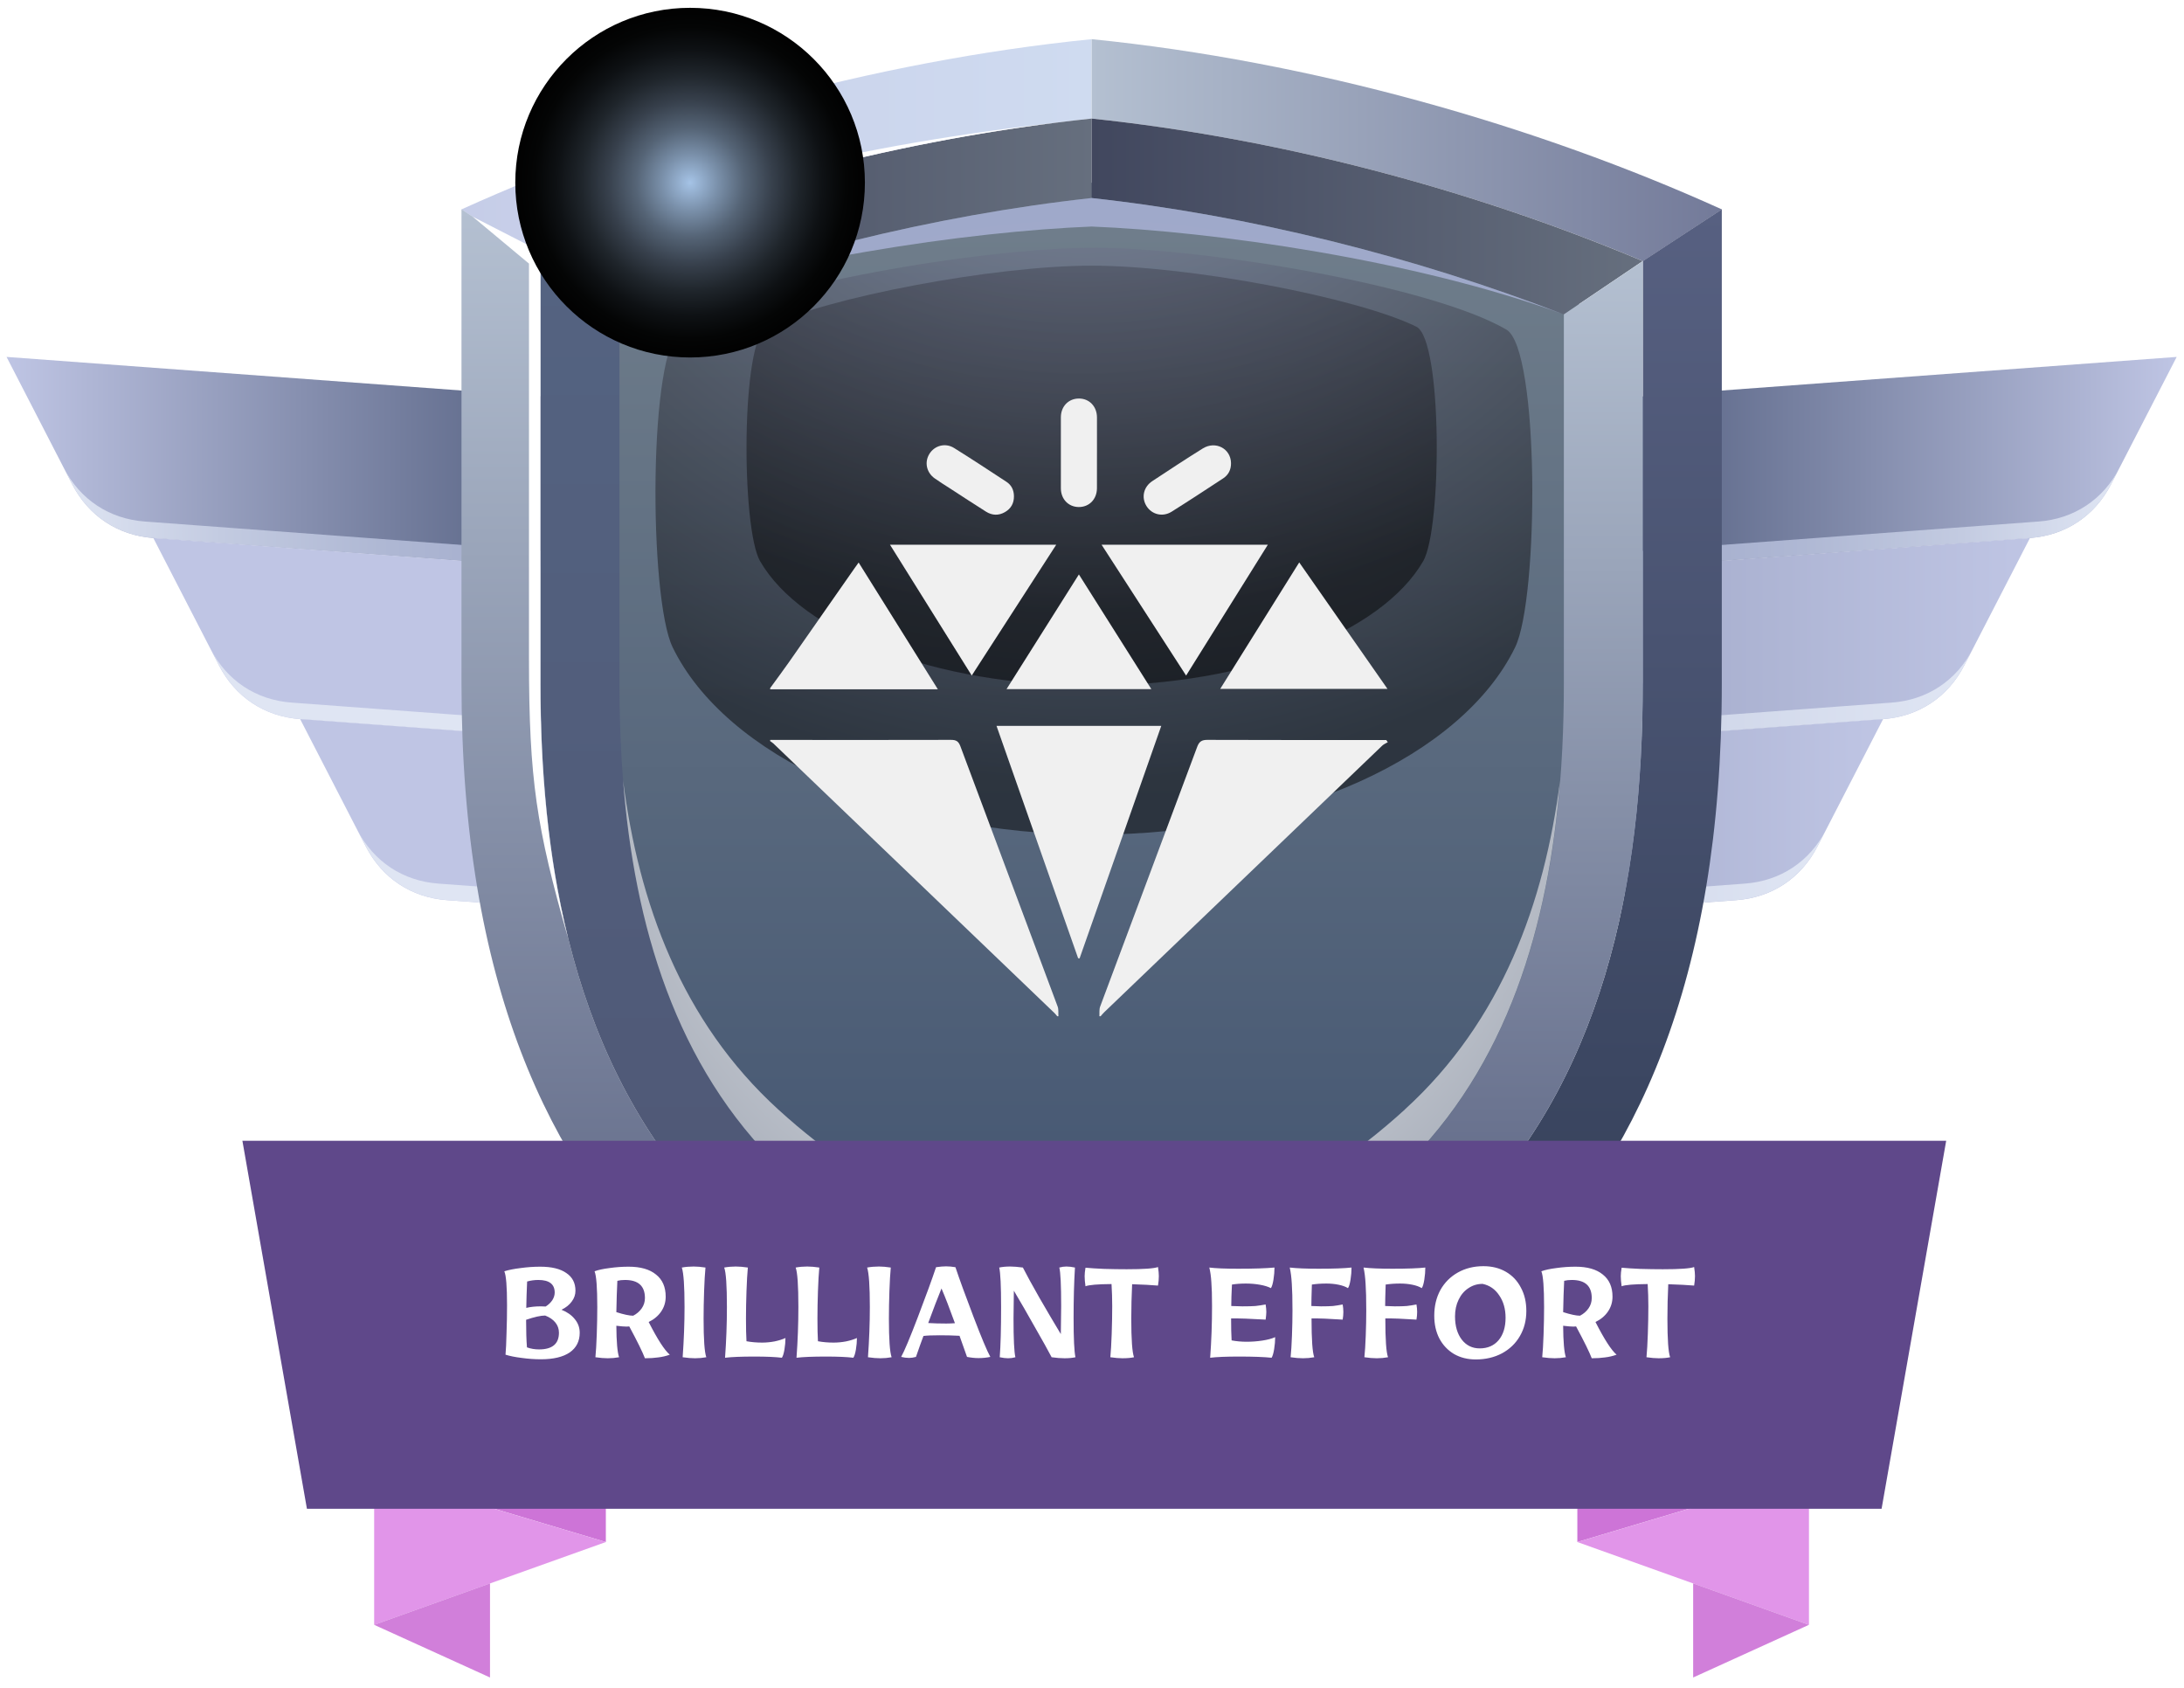<svg width="154" height="119" viewBox="0 0 154 119" fill="none" xmlns="http://www.w3.org/2000/svg">
<path fill-rule="evenodd" clip-rule="evenodd" d="M153.485 25.164L104.922 28.751V40.753L143.132 37.931C145.64 37.747 147.704 36.38 148.856 34.145L153.485 25.164Z" fill="url(#paint0_linear_308_8028)"/>
<path style="mix-blend-mode:multiply" fill-rule="evenodd" clip-rule="evenodd" d="M104.922 39.64L143.734 36.77C146.243 36.587 148.306 35.22 149.458 32.984L148.856 34.147C147.704 36.383 145.64 37.749 143.132 37.933L104.922 40.755V39.635V39.64Z" fill="url(#paint1_linear_308_8028)"/>
<path fill-rule="evenodd" clip-rule="evenodd" d="M143.132 37.934L104.922 40.756V52.758L132.785 50.7C135.293 50.517 137.356 49.15 138.508 46.914L143.137 37.934H143.132Z" fill="url(#paint2_linear_308_8028)"/>
<path style="mix-blend-mode:multiply" fill-rule="evenodd" clip-rule="evenodd" d="M104.925 51.641L133.385 49.536C135.893 49.353 137.957 47.986 139.109 45.75L138.506 46.913C137.354 49.148 135.291 50.515 132.783 50.698L104.92 52.756V51.636L104.925 51.641Z" fill="url(#paint3_linear_308_8028)"/>
<path fill-rule="evenodd" clip-rule="evenodd" d="M132.783 50.699L104.92 52.757V64.759L122.431 63.466C124.939 63.282 127.002 61.916 128.154 59.68L132.783 50.699Z" fill="url(#paint4_linear_308_8028)"/>
<path style="mix-blend-mode:multiply" fill-rule="evenodd" clip-rule="evenodd" d="M104.925 63.638L123.033 62.298C125.541 62.114 127.604 60.748 128.756 58.512L128.154 59.674C127.002 61.91 124.939 63.277 122.431 63.46L104.92 64.754V63.633L104.925 63.638Z" fill="url(#paint5_linear_308_8028)"/>
<path fill-rule="evenodd" clip-rule="evenodd" d="M0.463 25.164L49.026 28.751V40.753L10.815 37.931C8.307 37.747 6.244 36.38 5.092 34.145L0.463 25.164Z" fill="url(#paint6_linear_308_8028)"/>
<path style="mix-blend-mode:multiply" fill-rule="evenodd" clip-rule="evenodd" d="M49.028 39.64L10.216 36.77C7.707 36.587 5.644 35.22 4.492 32.984L5.094 34.147C6.246 36.383 8.31 37.749 10.818 37.933L49.028 40.755V39.635V39.64Z" fill="url(#paint7_linear_308_8028)"/>
<path fill-rule="evenodd" clip-rule="evenodd" d="M10.818 37.934L49.028 40.756V52.758L21.165 50.7C18.657 50.517 16.593 49.15 15.441 46.914L10.812 37.934H10.818Z" fill="url(#paint8_linear_308_8028)"/>
<path style="mix-blend-mode:multiply" fill-rule="evenodd" clip-rule="evenodd" d="M49.027 51.641L20.567 49.536C18.059 49.353 15.996 47.986 14.844 45.75L15.446 46.913C16.598 49.148 18.661 50.515 21.169 50.698L49.032 52.756V51.636L49.027 51.641Z" fill="url(#paint9_linear_308_8028)"/>
<path fill-rule="evenodd" clip-rule="evenodd" d="M21.164 50.699L49.027 52.757V64.759L31.517 63.466C29.008 63.282 26.945 61.916 25.793 59.68L21.164 50.699Z" fill="url(#paint10_linear_308_8028)"/>
<path style="mix-blend-mode:multiply" fill-rule="evenodd" clip-rule="evenodd" d="M49.026 63.638L30.919 62.298C28.41 62.114 26.347 60.748 25.195 58.512L25.797 59.674C26.95 61.91 29.013 63.277 31.521 63.46L49.032 64.754V63.633L49.026 63.638Z" fill="url(#paint11_linear_308_8028)"/>
<path fill-rule="evenodd" clip-rule="evenodd" d="M76.623 95.173C68.653 92.435 60.521 89.125 54.357 83.187C44.9 74.076 42.602 60.775 42.602 48.192V21.429L43.293 21.162C53.97 17.03 65.474 14.145 76.853 12.893L76.974 12.883L77.094 12.893C88.473 14.15 99.977 17.03 110.654 21.162L111.345 21.429V48.192C111.345 60.781 109.047 74.076 99.59 83.187C93.426 89.125 85.299 92.435 77.324 95.173L76.974 95.294L76.623 95.173Z" fill="url(#paint12_linear_308_8028)"/>
<path fill-rule="evenodd" clip-rule="evenodd" d="M38.114 18.408C50.315 13.282 63.898 9.731 76.974 8.359V2.762C61.516 4.312 45.633 8.831 32.537 14.764L38.109 18.413L38.114 18.408Z" fill="url(#paint13_linear_308_8028)"/>
<path fill-rule="evenodd" clip-rule="evenodd" d="M76.973 8.359C63.898 9.731 50.309 13.282 38.113 18.408L43.685 22.168C54.289 18.062 65.825 15.188 76.973 13.962V8.359Z" fill="url(#paint14_linear_308_8028)"/>
<path fill-rule="evenodd" clip-rule="evenodd" d="M38.113 48.192V18.408L32.541 14.758V48.192C32.541 90.424 57.294 99.368 76.977 105.914V100.038C67.698 96.912 58.43 93.346 51.246 86.424C40.851 76.406 38.118 62.111 38.118 48.192H38.113Z" fill="url(#paint15_linear_308_8028)"/>
<path fill-rule="evenodd" clip-rule="evenodd" d="M38.115 18.406V48.191C38.115 62.109 40.848 76.405 51.242 86.422C58.422 93.345 67.695 96.911 76.974 100.037V94.151C69.12 91.449 61.123 88.203 55.107 82.411C45.891 73.53 43.681 60.481 43.681 48.191V22.166L38.109 18.406H38.115Z" fill="url(#paint16_linear_308_8028)"/>
<path fill-rule="evenodd" clip-rule="evenodd" d="M115.838 18.408C103.637 13.282 90.054 9.731 76.978 8.359V2.762C92.436 4.312 108.319 8.831 121.415 14.764L115.843 18.413L115.838 18.408Z" fill="url(#paint17_linear_308_8028)"/>
<path fill-rule="evenodd" clip-rule="evenodd" d="M76.973 8.359C90.048 9.731 103.637 13.282 115.832 18.408L110.261 22.168C99.657 18.062 88.116 15.188 76.973 13.962V8.359Z" fill="url(#paint18_linear_308_8028)"/>
<path fill-rule="evenodd" clip-rule="evenodd" d="M115.837 48.192V18.408L121.409 14.758V48.192C121.409 90.424 96.656 99.368 76.973 105.914V100.038C86.252 96.912 95.52 93.346 102.704 86.424C113.099 76.406 115.832 62.111 115.832 48.192H115.837Z" fill="url(#paint19_linear_308_8028)"/>
<path fill-rule="evenodd" clip-rule="evenodd" d="M115.838 18.406V48.191C115.838 62.109 113.105 76.405 102.71 86.422C95.526 93.345 86.257 96.911 76.978 100.037V94.151C84.833 91.449 92.829 88.203 98.846 82.411C108.062 73.53 110.272 60.481 110.272 48.191V22.166L115.843 18.406H115.838Z" fill="url(#paint20_linear_308_8028)"/>
<path style="mix-blend-mode:multiply" fill-rule="evenodd" clip-rule="evenodd" d="M43.684 22.166C54.146 18.318 68.468 16.307 76.972 15.972C85.476 16.307 99.797 18.312 110.26 22.166C99.656 18.061 88.115 15.186 76.972 13.961C65.823 15.186 54.287 18.061 43.684 22.166Z" fill="url(#paint21_radial_308_8028)"/>
<path style="mix-blend-mode:multiply" fill-rule="evenodd" clip-rule="evenodd" d="M99.063 78.224C85.197 90.864 68.744 90.864 54.878 78.224C48.044 71.997 45.038 63.651 43.934 55.016C44.73 65.138 47.583 75.16 55.103 82.407C61.114 88.199 69.11 91.451 76.97 94.147C84.825 91.445 92.821 88.199 98.838 82.407C106.362 75.16 109.211 65.132 110.007 55.016C108.902 63.645 105.896 71.992 99.063 78.218V78.224Z" fill="url(#paint22_radial_308_8028)"/>
<path style="mix-blend-mode:screen" opacity="0.5" fill-rule="evenodd" clip-rule="evenodd" d="M77.133 58.842C63.037 58.842 51.145 53.265 47.432 45.641C45.741 42.169 45.704 24.606 48.045 23.239C53.339 20.15 69.299 17.469 77.133 17.469C84.967 17.469 100.928 20.15 106.222 23.239C108.562 24.606 108.526 42.174 106.834 45.641C103.122 53.265 91.23 58.842 77.133 58.842Z" fill="url(#paint23_radial_308_8028)"/>
<path style="mix-blend-mode:screen" opacity="0.5" fill-rule="evenodd" clip-rule="evenodd" d="M76.975 48.343C65.879 48.343 56.516 44.635 53.594 39.561C52.264 37.252 52.232 23.941 54.075 23.035C58.244 20.977 70.094 18.73 76.975 18.73C83.855 18.73 95.705 20.977 99.873 23.035C101.717 23.946 101.685 37.257 100.355 39.561C97.433 44.63 88.07 48.343 76.975 48.343Z" fill="url(#paint24_radial_308_8028)"/>
<path fill-rule="evenodd" clip-rule="evenodd" d="M37.3 46.448C37.3 55.01 37.829 58.324 40.049 66.121C38.62 60.325 38.106 54.224 38.106 48.192V18.407C49.71 13.532 62.571 10.081 75.049 8.578C67.614 9.416 61.068 10.51 54.612 12.144C54.266 11.72 53.69 11.516 53.135 11.678C52.601 11.835 52.229 12.28 52.145 12.793C50.726 13.186 49.302 13.605 47.872 14.055C47.338 13.495 46.511 13.259 45.731 13.527C44.961 13.788 44.448 14.464 44.353 15.218C42.248 15.946 40.107 16.747 37.907 17.621L33.336 15.281L37.3 18.585V46.448Z" fill="white"/>
<path style="mix-blend-mode:screen" d="M48.66 25.204C55.468 25.204 60.987 19.685 60.987 12.877C60.987 6.07 55.468 0.551 48.66 0.551C41.853 0.551 36.334 6.07 36.334 12.877C36.334 19.685 41.853 25.204 48.66 25.204Z" fill="url(#paint25_radial_308_8028)"/>
<path d="M21.449 102.372L42.72 108.719V102.372H21.449Z" fill="#CD74D7"/>
<path d="M132.488 102.372L111.223 108.719V102.372H132.488Z" fill="#CD74D7"/>
<path d="M42.721 108.72L26.383 114.559V103.85L42.721 108.72Z" fill="#E195E9"/>
<path d="M111.223 108.72L127.555 114.559V103.85L111.223 108.72Z" fill="#E195E9"/>
<path d="M34.552 111.635V118.27L26.383 114.557L34.552 111.635Z" fill="#D17FDA"/>
<path d="M119.389 111.635V118.27L127.552 114.557L119.389 111.635Z" fill="#D17FDA"/>
<g filter="url(#filter0_i_308_8028)">
<path d="M17.092 76.428H137.231L132.676 102.375H21.642L17.092 76.428Z" fill="#5F488A"/>
</g>
<g filter="url(#filter1_d_308_8028)">
<path d="M38.141 91.835C37.693 91.835 37.241 91.803 36.785 91.739C36.329 91.683 35.949 91.607 35.645 91.511C35.677 91.167 35.701 90.659 35.717 89.987C35.741 89.315 35.753 88.663 35.753 88.031C35.753 86.719 35.689 85.919 35.561 85.631C35.865 85.535 36.249 85.459 36.713 85.403C37.177 85.339 37.637 85.307 38.093 85.307C38.893 85.307 39.505 85.455 39.929 85.751C40.361 86.039 40.577 86.455 40.577 86.999C40.577 87.279 40.489 87.535 40.313 87.767C40.145 87.999 39.905 88.191 39.593 88.343C39.993 88.503 40.305 88.723 40.529 89.003C40.761 89.283 40.877 89.603 40.877 89.963C40.877 90.563 40.641 91.027 40.169 91.355C39.697 91.675 39.021 91.835 38.141 91.835ZM37.109 88.211C37.413 88.139 37.753 88.103 38.129 88.103L38.477 88.115C38.677 87.987 38.833 87.839 38.945 87.671C39.057 87.495 39.113 87.315 39.113 87.131C39.113 86.539 38.729 86.243 37.961 86.243C37.689 86.243 37.425 86.279 37.169 86.351C37.137 87.047 37.117 87.667 37.109 88.211ZM38.009 91.139C38.945 91.139 39.413 90.747 39.413 89.963C39.413 89.691 39.329 89.451 39.161 89.243C38.993 89.035 38.753 88.871 38.441 88.751C38.129 88.751 37.681 88.851 37.097 89.051C37.097 89.843 37.117 90.491 37.157 90.995C37.421 91.091 37.705 91.139 38.009 91.139ZM42.86 91.763C42.604 91.763 42.312 91.739 41.984 91.691C42.024 91.299 42.056 90.759 42.08 90.071C42.104 89.375 42.116 88.735 42.116 88.151C42.116 86.783 42.052 85.943 41.924 85.631C42.18 85.535 42.532 85.459 42.98 85.403C43.428 85.339 43.876 85.307 44.324 85.307C45.164 85.307 45.808 85.491 46.256 85.859C46.712 86.219 46.94 86.739 46.94 87.419C46.94 87.811 46.832 88.163 46.616 88.475C46.408 88.779 46.116 89.023 45.74 89.207C46.364 90.431 46.86 91.199 47.228 91.511C46.964 91.607 46.692 91.671 46.412 91.703C46.14 91.743 45.828 91.763 45.476 91.763C45.316 91.339 44.948 90.591 44.372 89.519L44.18 89.531C44.02 89.531 43.78 89.511 43.46 89.471C43.468 90.599 43.532 91.339 43.652 91.691C43.388 91.739 43.124 91.763 42.86 91.763ZM44.648 88.763C44.896 88.635 45.096 88.463 45.248 88.247C45.4 88.031 45.476 87.787 45.476 87.515C45.476 86.667 45.008 86.243 44.072 86.243C43.864 86.243 43.684 86.263 43.532 86.303C43.5 86.911 43.476 87.647 43.46 88.511C43.988 88.679 44.384 88.763 44.648 88.763ZM49.013 91.763C48.757 91.763 48.465 91.739 48.136 91.691C48.224 90.459 48.269 89.279 48.269 88.151C48.269 86.679 48.205 85.751 48.077 85.367C48.34 85.319 48.62 85.295 48.916 85.295C49.157 85.295 49.432 85.319 49.745 85.367C49.705 85.783 49.672 86.339 49.648 87.035C49.624 87.723 49.612 88.367 49.612 88.967C49.612 90.431 49.676 91.339 49.804 91.691C49.541 91.739 49.276 91.763 49.013 91.763ZM51.125 91.727C51.213 90.527 51.257 89.335 51.257 88.151C51.257 86.631 51.193 85.703 51.065 85.367C51.329 85.319 51.601 85.295 51.881 85.295C52.129 85.295 52.413 85.319 52.733 85.367C52.693 85.783 52.661 86.339 52.637 87.035C52.613 87.723 52.601 88.367 52.601 88.967C52.601 89.647 52.613 90.179 52.637 90.563C52.981 90.627 53.349 90.659 53.741 90.659C54.029 90.659 54.321 90.631 54.617 90.575C54.921 90.511 55.177 90.431 55.385 90.335C55.385 90.591 55.361 90.863 55.313 91.151C55.265 91.431 55.205 91.623 55.133 91.727C54.677 91.671 54.033 91.643 53.201 91.643C52.273 91.643 51.581 91.671 51.125 91.727ZM56.164 91.727C56.252 90.527 56.296 89.335 56.296 88.151C56.296 86.631 56.232 85.703 56.104 85.367C56.368 85.319 56.64 85.295 56.92 85.295C57.168 85.295 57.452 85.319 57.772 85.367C57.732 85.783 57.7 86.339 57.676 87.035C57.652 87.723 57.64 88.367 57.64 88.967C57.64 89.647 57.652 90.179 57.676 90.563C58.02 90.627 58.388 90.659 58.78 90.659C59.068 90.659 59.36 90.631 59.656 90.575C59.96 90.511 60.216 90.431 60.424 90.335C60.424 90.591 60.4 90.863 60.352 91.151C60.304 91.431 60.244 91.623 60.172 91.727C59.716 91.671 59.072 91.643 58.24 91.643C57.312 91.643 56.62 91.671 56.164 91.727ZM62.079 91.763C61.823 91.763 61.531 91.739 61.203 91.691C61.291 90.459 61.335 89.279 61.335 88.151C61.335 86.679 61.271 85.751 61.143 85.367C61.407 85.319 61.687 85.295 61.983 85.295C62.223 85.295 62.499 85.319 62.811 85.367C62.771 85.783 62.739 86.339 62.715 87.035C62.691 87.723 62.679 88.367 62.679 88.967C62.679 90.431 62.743 91.339 62.871 91.691C62.607 91.739 62.343 91.763 62.079 91.763ZM68.991 91.751C68.743 91.751 68.475 91.723 68.187 91.667C67.939 90.955 67.763 90.459 67.659 90.179C67.235 90.155 66.771 90.143 66.267 90.143C65.723 90.143 65.339 90.159 65.115 90.191C64.979 90.551 64.803 91.043 64.587 91.667C64.411 91.715 64.251 91.739 64.107 91.739C63.923 91.739 63.735 91.715 63.543 91.667C63.767 91.267 64.163 90.323 64.731 88.835C65.299 87.347 65.723 86.183 66.003 85.343C66.283 85.303 66.519 85.283 66.711 85.283C66.911 85.283 67.131 85.303 67.371 85.343C67.651 86.183 68.075 87.347 68.643 88.835C69.211 90.323 69.607 91.267 69.831 91.667C69.575 91.723 69.295 91.751 68.991 91.751ZM66.723 89.315C66.891 89.315 67.095 89.307 67.335 89.291C66.959 88.251 66.643 87.435 66.387 86.843C66.131 87.467 65.819 88.279 65.451 89.279C65.843 89.303 66.267 89.315 66.723 89.315ZM71.082 91.763C70.922 91.763 70.726 91.739 70.494 91.691C70.558 90.859 70.59 89.679 70.59 88.151C70.59 86.671 70.546 85.743 70.458 85.367C70.682 85.319 70.942 85.295 71.238 85.295C71.47 85.295 71.766 85.319 72.126 85.367C72.382 85.871 72.774 86.587 73.302 87.515C73.838 88.443 74.338 89.291 74.802 90.059C74.818 89.211 74.826 88.555 74.826 88.091C74.826 86.603 74.782 85.695 74.694 85.367C74.862 85.319 75.03 85.295 75.198 85.295C75.374 85.295 75.574 85.319 75.798 85.367C75.734 86.407 75.702 87.587 75.702 88.907C75.702 90.371 75.746 91.299 75.834 91.691C75.618 91.739 75.362 91.763 75.066 91.763C74.794 91.763 74.49 91.739 74.154 91.691C73.898 91.203 73.506 90.499 72.978 89.579C72.458 88.651 71.962 87.791 71.49 86.999C71.474 87.847 71.466 88.503 71.466 88.967C71.466 90.407 71.51 91.315 71.598 91.691C71.43 91.739 71.258 91.763 71.082 91.763ZM79.145 91.763C78.913 91.763 78.629 91.739 78.293 91.691C78.334 91.275 78.365 90.723 78.389 90.035C78.413 89.339 78.425 88.691 78.425 88.091C78.425 87.579 78.409 87.059 78.377 86.531C77.394 86.539 76.781 86.591 76.541 86.687C76.501 86.407 76.481 86.171 76.481 85.979C76.481 85.819 76.501 85.619 76.541 85.379C76.87 85.411 77.309 85.439 77.862 85.463C78.421 85.479 78.95 85.487 79.445 85.487C80.638 85.487 81.374 85.435 81.653 85.331C81.694 85.587 81.713 85.799 81.713 85.967C81.713 86.175 81.694 86.399 81.653 86.639C81.189 86.599 80.582 86.567 79.829 86.543C79.79 87.367 79.769 88.175 79.769 88.967C79.769 90.431 79.834 91.339 79.962 91.691C79.746 91.739 79.474 91.763 79.145 91.763ZM85.332 91.727C85.42 90.535 85.464 89.323 85.464 88.091C85.464 87.355 85.448 86.791 85.416 86.399C85.392 85.999 85.344 85.655 85.272 85.367C85.712 85.423 86.392 85.451 87.312 85.451C88.408 85.451 89.26 85.423 89.868 85.367C89.868 85.631 89.844 85.915 89.796 86.219C89.748 86.515 89.688 86.715 89.616 86.819C89.416 86.715 89.156 86.635 88.836 86.579C88.516 86.523 88.188 86.495 87.852 86.495C87.492 86.495 87.164 86.519 86.868 86.567C86.836 87.191 86.82 87.695 86.82 88.079C87.156 88.095 87.416 88.103 87.6 88.103C88 88.103 88.308 88.095 88.524 88.079C88.74 88.055 88.98 88.019 89.244 87.971C89.276 88.179 89.292 88.355 89.292 88.499C89.292 88.619 89.276 88.799 89.244 89.039C88.188 88.975 87.376 88.947 86.808 88.955C86.808 89.587 86.82 90.103 86.844 90.503C87.18 90.567 87.536 90.599 87.912 90.599C88.28 90.599 88.648 90.571 89.016 90.515C89.384 90.459 89.684 90.379 89.916 90.275C89.916 90.539 89.892 90.819 89.844 91.115C89.796 91.411 89.736 91.615 89.664 91.727C89.128 91.671 88.364 91.643 87.372 91.643C86.46 91.643 85.78 91.671 85.332 91.727ZM91.88 91.763C91.624 91.763 91.332 91.739 91.004 91.691C91.044 91.315 91.076 90.807 91.1 90.167C91.124 89.527 91.136 88.935 91.136 88.391C91.136 87.575 91.12 86.947 91.088 86.507C91.064 86.067 91.016 85.687 90.944 85.367C91.424 85.423 92.104 85.451 92.984 85.451C94.024 85.451 94.796 85.423 95.3 85.367C95.3 85.639 95.276 85.927 95.228 86.231C95.18 86.527 95.12 86.723 95.048 86.819C94.88 86.715 94.66 86.635 94.388 86.579C94.116 86.523 93.828 86.495 93.524 86.495C93.156 86.495 92.816 86.519 92.504 86.567C92.48 87.287 92.468 87.791 92.468 88.079C92.756 88.095 92.984 88.103 93.152 88.103C93.512 88.103 93.792 88.095 93.992 88.079C94.2 88.055 94.428 88.019 94.676 87.971C94.708 88.155 94.724 88.331 94.724 88.499C94.724 88.667 94.708 88.847 94.676 89.039C93.732 88.975 93 88.947 92.48 88.955C92.48 90.443 92.544 91.355 92.672 91.691C92.408 91.739 92.144 91.763 91.88 91.763ZM97.083 91.763C96.827 91.763 96.535 91.739 96.207 91.691C96.247 91.315 96.279 90.807 96.303 90.167C96.327 89.527 96.339 88.935 96.339 88.391C96.339 87.575 96.323 86.947 96.291 86.507C96.267 86.067 96.219 85.687 96.147 85.367C96.627 85.423 97.307 85.451 98.187 85.451C99.227 85.451 99.999 85.423 100.503 85.367C100.503 85.639 100.479 85.927 100.431 86.231C100.383 86.527 100.323 86.723 100.251 86.819C100.083 86.715 99.863 86.635 99.591 86.579C99.319 86.523 99.031 86.495 98.727 86.495C98.359 86.495 98.019 86.519 97.707 86.567C97.683 87.287 97.671 87.791 97.671 88.079C97.959 88.095 98.187 88.103 98.355 88.103C98.715 88.103 98.995 88.095 99.195 88.079C99.403 88.055 99.631 88.019 99.879 87.971C99.911 88.155 99.927 88.331 99.927 88.499C99.927 88.667 99.911 88.847 99.879 89.039C98.935 88.975 98.203 88.947 97.683 88.955C97.683 90.443 97.747 91.355 97.875 91.691C97.611 91.739 97.347 91.763 97.083 91.763ZM104.062 91.847C103.486 91.847 102.974 91.719 102.526 91.463C102.086 91.199 101.742 90.835 101.494 90.371C101.254 89.907 101.134 89.371 101.134 88.763C101.134 88.083 101.278 87.479 101.566 86.951C101.862 86.423 102.274 86.011 102.802 85.715C103.33 85.419 103.93 85.271 104.602 85.271C105.202 85.271 105.73 85.403 106.186 85.667C106.642 85.931 106.994 86.303 107.242 86.783C107.498 87.255 107.626 87.803 107.626 88.427C107.626 89.091 107.474 89.683 107.17 90.203C106.874 90.715 106.454 91.119 105.91 91.415C105.366 91.703 104.75 91.847 104.062 91.847ZM104.338 91.067C104.898 91.067 105.342 90.875 105.67 90.491C105.998 90.099 106.162 89.571 106.162 88.907C106.162 88.291 106.014 87.767 105.718 87.335C105.43 86.895 105.038 86.623 104.542 86.519C104.174 86.519 103.842 86.619 103.546 86.819C103.25 87.011 103.018 87.283 102.85 87.635C102.682 87.979 102.598 88.371 102.598 88.811C102.598 89.491 102.758 90.039 103.078 90.455C103.398 90.863 103.818 91.067 104.338 91.067ZM109.622 91.763C109.366 91.763 109.074 91.739 108.746 91.691C108.786 91.299 108.818 90.759 108.842 90.071C108.866 89.375 108.878 88.735 108.878 88.151C108.878 86.783 108.814 85.943 108.686 85.631C108.942 85.535 109.294 85.459 109.742 85.403C110.19 85.339 110.638 85.307 111.086 85.307C111.926 85.307 112.57 85.491 113.018 85.859C113.474 86.219 113.702 86.739 113.702 87.419C113.702 87.811 113.594 88.163 113.378 88.475C113.17 88.779 112.878 89.023 112.502 89.207C113.126 90.431 113.622 91.199 113.99 91.511C113.726 91.607 113.454 91.671 113.174 91.703C112.902 91.743 112.59 91.763 112.238 91.763C112.078 91.339 111.71 90.591 111.134 89.519L110.942 89.531C110.782 89.531 110.542 89.511 110.222 89.471C110.23 90.599 110.294 91.339 110.414 91.691C110.15 91.739 109.886 91.763 109.622 91.763ZM111.41 88.763C111.658 88.635 111.858 88.463 112.01 88.247C112.162 88.031 112.238 87.787 112.238 87.515C112.238 86.667 111.77 86.243 110.834 86.243C110.626 86.243 110.446 86.263 110.294 86.303C110.262 86.911 110.238 87.647 110.222 88.511C110.75 88.679 111.146 88.763 111.41 88.763ZM116.95 91.763C116.718 91.763 116.434 91.739 116.098 91.691C116.138 91.275 116.17 90.723 116.194 90.035C116.218 89.339 116.23 88.691 116.23 88.091C116.23 87.579 116.214 87.059 116.182 86.531C115.198 86.539 114.586 86.591 114.346 86.687C114.306 86.407 114.286 86.171 114.286 85.979C114.286 85.819 114.306 85.619 114.346 85.379C114.674 85.411 115.114 85.439 115.666 85.463C116.226 85.479 116.754 85.487 117.25 85.487C118.442 85.487 119.178 85.435 119.458 85.331C119.498 85.587 119.518 85.799 119.518 85.967C119.518 86.175 119.498 86.399 119.458 86.639C118.994 86.599 118.386 86.567 117.634 86.543C117.594 87.367 117.574 88.175 117.574 88.967C117.574 90.431 117.638 91.339 117.766 91.691C117.55 91.739 117.278 91.763 116.95 91.763Z" fill="white"/>
</g>
<g filter="url(#filter2_di_308_8028)">
<path d="M74.546 68.648C74.484 68.574 74.426 68.493 74.356 68.426C67.751 62.091 61.144 55.755 54.537 49.422C54.468 49.357 54.383 49.309 54.307 49.252V49.167C58.556 49.169 62.806 49.178 67.057 49.164C67.428 49.163 67.59 49.269 67.721 49.618C70.001 55.735 72.296 61.847 74.577 67.963C74.654 68.168 74.616 68.418 74.632 68.647H74.546V68.648Z" fill="#F0F0F0"/>
<path d="M77.522 68.648C77.536 68.419 77.499 68.169 77.576 67.964C79.852 61.859 82.143 55.762 84.417 49.656C84.558 49.278 84.741 49.163 85.141 49.164C89.194 49.18 93.245 49.174 97.298 49.174C97.448 49.174 97.598 49.174 97.749 49.174C97.785 49.225 97.822 49.277 97.858 49.328C97.727 49.407 97.576 49.465 97.468 49.568C90.93 55.832 84.395 62.099 77.86 68.368C77.77 68.454 77.692 68.554 77.608 68.647H77.522L77.522 68.648Z" fill="#F0F0F0"/>
<path d="M54.307 45.513C54.745 44.909 55.193 44.311 55.621 43.701C57.163 41.498 58.701 39.29 60.241 37.085C60.329 36.959 60.42 36.835 60.545 36.66C62.408 39.64 64.246 42.581 66.13 45.598H54.307V45.513Z" fill="#F0F0F0"/>
<path d="M76.021 64.558C74.106 59.11 72.193 53.662 70.266 48.176H81.885C79.959 53.66 78.042 59.114 76.125 64.57L76.021 64.559V64.558Z" fill="#F0F0F0"/>
<path d="M62.756 35.406H74.477C72.489 38.484 70.528 41.52 68.52 44.629C66.589 41.539 64.686 38.495 62.756 35.406Z" fill="#F0F0F0"/>
<path d="M77.677 35.406H89.399C87.473 38.489 85.575 41.529 83.636 44.63C81.64 41.54 79.679 38.505 77.676 35.406H77.677Z" fill="#F0F0F0"/>
<path d="M86.039 45.571C87.912 42.573 89.748 39.636 91.612 36.652C93.694 39.635 95.749 42.579 97.837 45.571H86.039Z" fill="#F0F0F0"/>
<path d="M81.182 45.584H70.975C72.679 42.882 74.354 40.227 76.076 37.5C77.788 40.212 79.465 42.867 81.182 45.584Z" fill="#F0F0F0"/>
<path d="M77.35 28.921C77.35 29.755 77.354 30.591 77.349 31.425C77.343 32.205 76.798 32.756 76.057 32.748C75.338 32.739 74.807 32.19 74.805 31.428C74.799 29.759 74.799 28.089 74.805 26.421C74.807 25.641 75.355 25.089 76.096 25.098C76.815 25.106 77.343 25.656 77.35 26.418C77.356 27.252 77.351 28.087 77.351 28.921H77.35Z" fill="#F0F0F0"/>
<path d="M71.496 31.987C71.501 32.483 71.286 32.862 70.86 33.106C70.418 33.361 69.96 33.345 69.534 33.078C68.672 32.536 67.823 31.977 66.969 31.424C66.614 31.194 66.252 30.973 65.907 30.727C65.326 30.314 65.174 29.585 65.532 29.004C65.897 28.412 66.655 28.201 67.272 28.584C68.519 29.36 69.746 30.167 70.974 30.974C71.327 31.206 71.493 31.561 71.496 31.987Z" fill="#F0F0F0"/>
<path d="M86.802 29.651C86.808 30.11 86.627 30.48 86.244 30.73C85.039 31.519 83.835 32.312 82.614 33.077C81.978 33.476 81.207 33.275 80.836 32.669C80.471 32.073 80.63 31.332 81.25 30.922C82.428 30.142 83.61 29.368 84.808 28.62C85.71 28.056 86.789 28.63 86.802 29.651Z" fill="#F0F0F0"/>
</g>
<defs>
<filter id="filter0_i_308_8028" x="17.092" y="76.429" width="120.139" height="28.946" filterUnits="userSpaceOnUse" color-interpolation-filters="sRGB">
<feFlood flood-opacity="0" result="BackgroundImageFix"/>
<feBlend mode="normal" in="SourceGraphic" in2="BackgroundImageFix" result="shape"/>
<feColorMatrix in="SourceAlpha" type="matrix" values="0 0 0 0 0 0 0 0 0 0 0 0 0 0 0 0 0 0 127 0" result="hardAlpha"/>
<feOffset dy="4"/>
<feGaussianBlur stdDeviation="1.5"/>
<feComposite in2="hardAlpha" operator="arithmetic" k2="-1" k3="1"/>
<feColorMatrix type="matrix" values="0 0 0 0 0 0 0 0 0 0 0 0 0 0 0 0 0 0 0.21 0"/>
<feBlend mode="normal" in2="shape" result="effect1_innerShadow_308_8028"/>
</filter>
<filter id="filter1_d_308_8028" x="31.561" y="85.272" width="91.957" height="14.576" filterUnits="userSpaceOnUse" color-interpolation-filters="sRGB">
<feFlood flood-opacity="0" result="BackgroundImageFix"/>
<feColorMatrix in="SourceAlpha" type="matrix" values="0 0 0 0 0 0 0 0 0 0 0 0 0 0 0 0 0 0 127 0" result="hardAlpha"/>
<feOffset dy="4"/>
<feGaussianBlur stdDeviation="2"/>
<feComposite in2="hardAlpha" operator="out"/>
<feColorMatrix type="matrix" values="0 0 0 0 0 0 0 0 0 0 0 0 0 0 0 0 0 0 0.25 0"/>
<feBlend mode="normal" in2="BackgroundImageFix" result="effect1_dropShadow_308_8028"/>
<feBlend mode="normal" in="SourceGraphic" in2="effect1_dropShadow_308_8028" result="shape"/>
</filter>
<filter id="filter2_di_308_8028" x="50.307" y="24.098" width="51.551" height="52.55" filterUnits="userSpaceOnUse" color-interpolation-filters="sRGB">
<feFlood flood-opacity="0" result="BackgroundImageFix"/>
<feColorMatrix in="SourceAlpha" type="matrix" values="0 0 0 0 0 0 0 0 0 0 0 0 0 0 0 0 0 0 127 0" result="hardAlpha"/>
<feOffset dy="4"/>
<feGaussianBlur stdDeviation="2"/>
<feComposite in2="hardAlpha" operator="out"/>
<feColorMatrix type="matrix" values="0 0 0 0 0 0 0 0 0 0 0 0 0 0 0 0 0 0 0.25 0"/>
<feBlend mode="normal" in2="BackgroundImageFix" result="effect1_dropShadow_308_8028"/>
<feBlend mode="normal" in="SourceGraphic" in2="effect1_dropShadow_308_8028" result="shape"/>
<feColorMatrix in="SourceAlpha" type="matrix" values="0 0 0 0 0 0 0 0 0 0 0 0 0 0 0 0 0 0 127 0" result="hardAlpha"/>
<feOffset dy="-1"/>
<feGaussianBlur stdDeviation="1"/>
<feComposite in2="hardAlpha" operator="arithmetic" k2="-1" k3="1"/>
<feColorMatrix type="matrix" values="0 0 0 0 0.017 0 0 0 0 0.017 0 0 0 0 0.017 0 0 0 0.25 0"/>
<feBlend mode="normal" in2="shape" result="effect2_innerShadow_308_8028"/>
</filter>
<linearGradient id="paint0_linear_308_8028" x1="104.922" y1="32.961" x2="153.485" y2="32.961" gradientUnits="userSpaceOnUse">
<stop stop-color="#3B4869"/>
<stop offset="1" stop-color="#BFC5E4"/>
</linearGradient>
<linearGradient id="paint1_linear_308_8028" x1="104.922" y1="36.87" x2="149.452" y2="36.87" gradientUnits="userSpaceOnUse">
<stop stop-color="#9FA9CA"/>
<stop offset="0.25" stop-color="#A3ACCC"/>
<stop offset="0.5" stop-color="#AFB8D4"/>
<stop offset="0.75" stop-color="#C3CBE1"/>
<stop offset="1" stop-color="#E0E6F4"/>
</linearGradient>
<linearGradient id="paint2_linear_308_8028" x1="0.46" y1="45.348" x2="143.132" y2="45.348" gradientUnits="userSpaceOnUse">
<stop stop-color="#3B4869"/>
<stop offset="1" stop-color="#BFC5E4"/>
</linearGradient>
<linearGradient id="paint3_linear_308_8028" x1="0.464" y1="49.253" x2="139.109" y2="49.253" gradientUnits="userSpaceOnUse">
<stop stop-color="#9FA9CA"/>
<stop offset="0.25" stop-color="#A3ACCC"/>
<stop offset="0.5" stop-color="#AFB8D4"/>
<stop offset="0.75" stop-color="#C3CBE1"/>
<stop offset="1" stop-color="#E0E6F4"/>
</linearGradient>
<linearGradient id="paint4_linear_308_8028" x1="0.464" y1="57.732" x2="132.783" y2="57.732" gradientUnits="userSpaceOnUse">
<stop stop-color="#3B4869"/>
<stop offset="1" stop-color="#BFC5E4"/>
</linearGradient>
<linearGradient id="paint5_linear_308_8028" x1="0.464" y1="61.638" x2="128.756" y2="61.638" gradientUnits="userSpaceOnUse">
<stop stop-color="#9FA9CA"/>
<stop offset="0.25" stop-color="#A3ACCC"/>
<stop offset="0.5" stop-color="#AFB8D4"/>
<stop offset="0.75" stop-color="#C3CBE1"/>
<stop offset="1" stop-color="#E0E6F4"/>
</linearGradient>
<linearGradient id="paint6_linear_308_8028" x1="0.463" y1="32.961" x2="49.026" y2="32.961" gradientUnits="userSpaceOnUse">
<stop stop-color="#BFC5E4"/>
<stop offset="1" stop-color="#3B4869"/>
</linearGradient>
<linearGradient id="paint7_linear_308_8028" x1="4.492" y1="36.87" x2="49.028" y2="36.87" gradientUnits="userSpaceOnUse">
<stop stop-color="#DFE5F3"/>
<stop offset="0.25" stop-color="#C3CBE1"/>
<stop offset="0.5" stop-color="#AFB8D4"/>
<stop offset="0.75" stop-color="#A3ACCC"/>
<stop offset="1" stop-color="#9FA9CA"/>
</linearGradient>
<linearGradient id="paint8_linear_308_8028" x1="10.818" y1="45.348" x2="0.989" y2="45.348" gradientUnits="userSpaceOnUse">
<stop stop-color="#BFC5E4"/>
<stop offset="1" stop-color="#3B4869"/>
</linearGradient>
<linearGradient id="paint9_linear_308_8028" x1="14.844" y1="49.253" x2="0.988" y2="49.253" gradientUnits="userSpaceOnUse">
<stop stop-color="#DFE5F3"/>
<stop offset="0.25" stop-color="#C3CBE1"/>
<stop offset="0.5" stop-color="#AFB8D4"/>
<stop offset="0.75" stop-color="#A3ACCC"/>
<stop offset="1" stop-color="#9FA9CA"/>
</linearGradient>
<linearGradient id="paint10_linear_308_8028" x1="21.164" y1="57.732" x2="0.988" y2="57.732" gradientUnits="userSpaceOnUse">
<stop stop-color="#BFC5E4"/>
<stop offset="1" stop-color="#3B4869"/>
</linearGradient>
<linearGradient id="paint11_linear_308_8028" x1="25.195" y1="61.638" x2="0.987" y2="61.638" gradientUnits="userSpaceOnUse">
<stop stop-color="#DFE5F3"/>
<stop offset="0.25" stop-color="#C3CBE1"/>
<stop offset="0.5" stop-color="#AFB8D4"/>
<stop offset="0.75" stop-color="#A3ACCC"/>
<stop offset="1" stop-color="#9FA9CA"/>
</linearGradient>
<linearGradient id="paint12_linear_308_8028" x1="76.974" y1="95.294" x2="76.974" y2="12.878" gradientUnits="userSpaceOnUse">
<stop stop-color="#40526F"/>
<stop offset="1" stop-color="#717F8C"/>
</linearGradient>
<linearGradient id="paint13_linear_308_8028" x1="32.542" y1="10.585" x2="76.974" y2="10.585" gradientUnits="userSpaceOnUse">
<stop stop-color="#C6CDE8"/>
<stop offset="1" stop-color="#CFDBF0"/>
</linearGradient>
<linearGradient id="paint14_linear_308_8028" x1="38.113" y1="15.266" x2="76.973" y2="15.266" gradientUnits="userSpaceOnUse">
<stop stop-color="#41475E"/>
<stop offset="1" stop-color="#666F7E"/>
</linearGradient>
<linearGradient id="paint15_linear_308_8028" x1="54.759" y1="105.914" x2="54.759" y2="14.758" gradientUnits="userSpaceOnUse">
<stop stop-color="#515979"/>
<stop offset="1" stop-color="#B4C0D1"/>
</linearGradient>
<linearGradient id="paint16_linear_308_8028" x1="57.547" y1="100.037" x2="57.547" y2="18.406" gradientUnits="userSpaceOnUse">
<stop stop-color="#4E5674"/>
<stop offset="1" stop-color="#546381"/>
</linearGradient>
<linearGradient id="paint17_linear_308_8028" x1="76.973" y1="10.585" x2="121.41" y2="10.585" gradientUnits="userSpaceOnUse">
<stop stop-color="#B4C0D1"/>
<stop offset="1" stop-color="#737A99"/>
</linearGradient>
<linearGradient id="paint18_linear_308_8028" x1="76.973" y1="0.552" x2="115.837" y2="0.552" gradientUnits="userSpaceOnUse">
<stop stop-color="#41475E"/>
<stop offset="1" stop-color="#666F7E"/>
</linearGradient>
<linearGradient id="paint19_linear_308_8028" x1="99.191" y1="105.914" x2="99.191" y2="14.758" gradientUnits="userSpaceOnUse">
<stop stop-color="#2E3A52"/>
<stop offset="1" stop-color="#576081"/>
</linearGradient>
<linearGradient id="paint20_linear_308_8028" x1="96.406" y1="100.037" x2="96.406" y2="18.406" gradientUnits="userSpaceOnUse">
<stop stop-color="#515979"/>
<stop offset="1" stop-color="#B4C0D1"/>
</linearGradient>
<radialGradient id="paint21_radial_308_8028" cx="0" cy="0" r="1" gradientUnits="userSpaceOnUse" gradientTransform="translate(76.972 70.127) scale(74.682 74.682)">
<stop stop-color="white"/>
<stop offset="0.14" stop-color="#DFE2ED"/>
<stop offset="0.29" stop-color="#C3C9DE"/>
<stop offset="0.44" stop-color="#AFB7D2"/>
<stop offset="0.6" stop-color="#A3ACCC"/>
<stop offset="0.75" stop-color="#9FA9CA"/>
</radialGradient>
<radialGradient id="paint22_radial_308_8028" cx="0" cy="0" r="1" gradientUnits="userSpaceOnUse" gradientTransform="translate(76.771 54.529) scale(42.96 42.96)">
<stop stop-color="white"/>
<stop offset="1" stop-color="#9EA5B2"/>
</radialGradient>
<radialGradient id="paint23_radial_308_8028" cx="0" cy="0" r="1" gradientUnits="userSpaceOnUse" gradientTransform="translate(76.388 -6.074) scale(65.724 66.388)">
<stop stop-color="#AEB6DC"/>
<stop offset="0.928" stop-color="#010101"/>
</radialGradient>
<radialGradient id="paint24_radial_308_8028" cx="0" cy="0" r="1" gradientUnits="userSpaceOnUse" gradientTransform="translate(76.367 -21.758) scale(65.441)">
<stop stop-color="#AEB6DC"/>
<stop offset="1" stop-color="#010101"/>
</radialGradient>
<radialGradient id="paint25_radial_308_8028" cx="0" cy="0" r="1" gradientUnits="userSpaceOnUse" gradientTransform="translate(48.66 12.877) scale(12.327)">
<stop stop-color="#A5C3E6"/>
<stop offset="0.16" stop-color="#7A90AA"/>
<stop offset="0.31" stop-color="#556476"/>
<stop offset="0.47" stop-color="#37404C"/>
<stop offset="0.62" stop-color="#1F252B"/>
<stop offset="0.76" stop-color="#0E1114"/>
<stop offset="0.89" stop-color="#040505"/>
<stop offset="1" stop-color="#010101"/>
</radialGradient>
</defs>
</svg>
